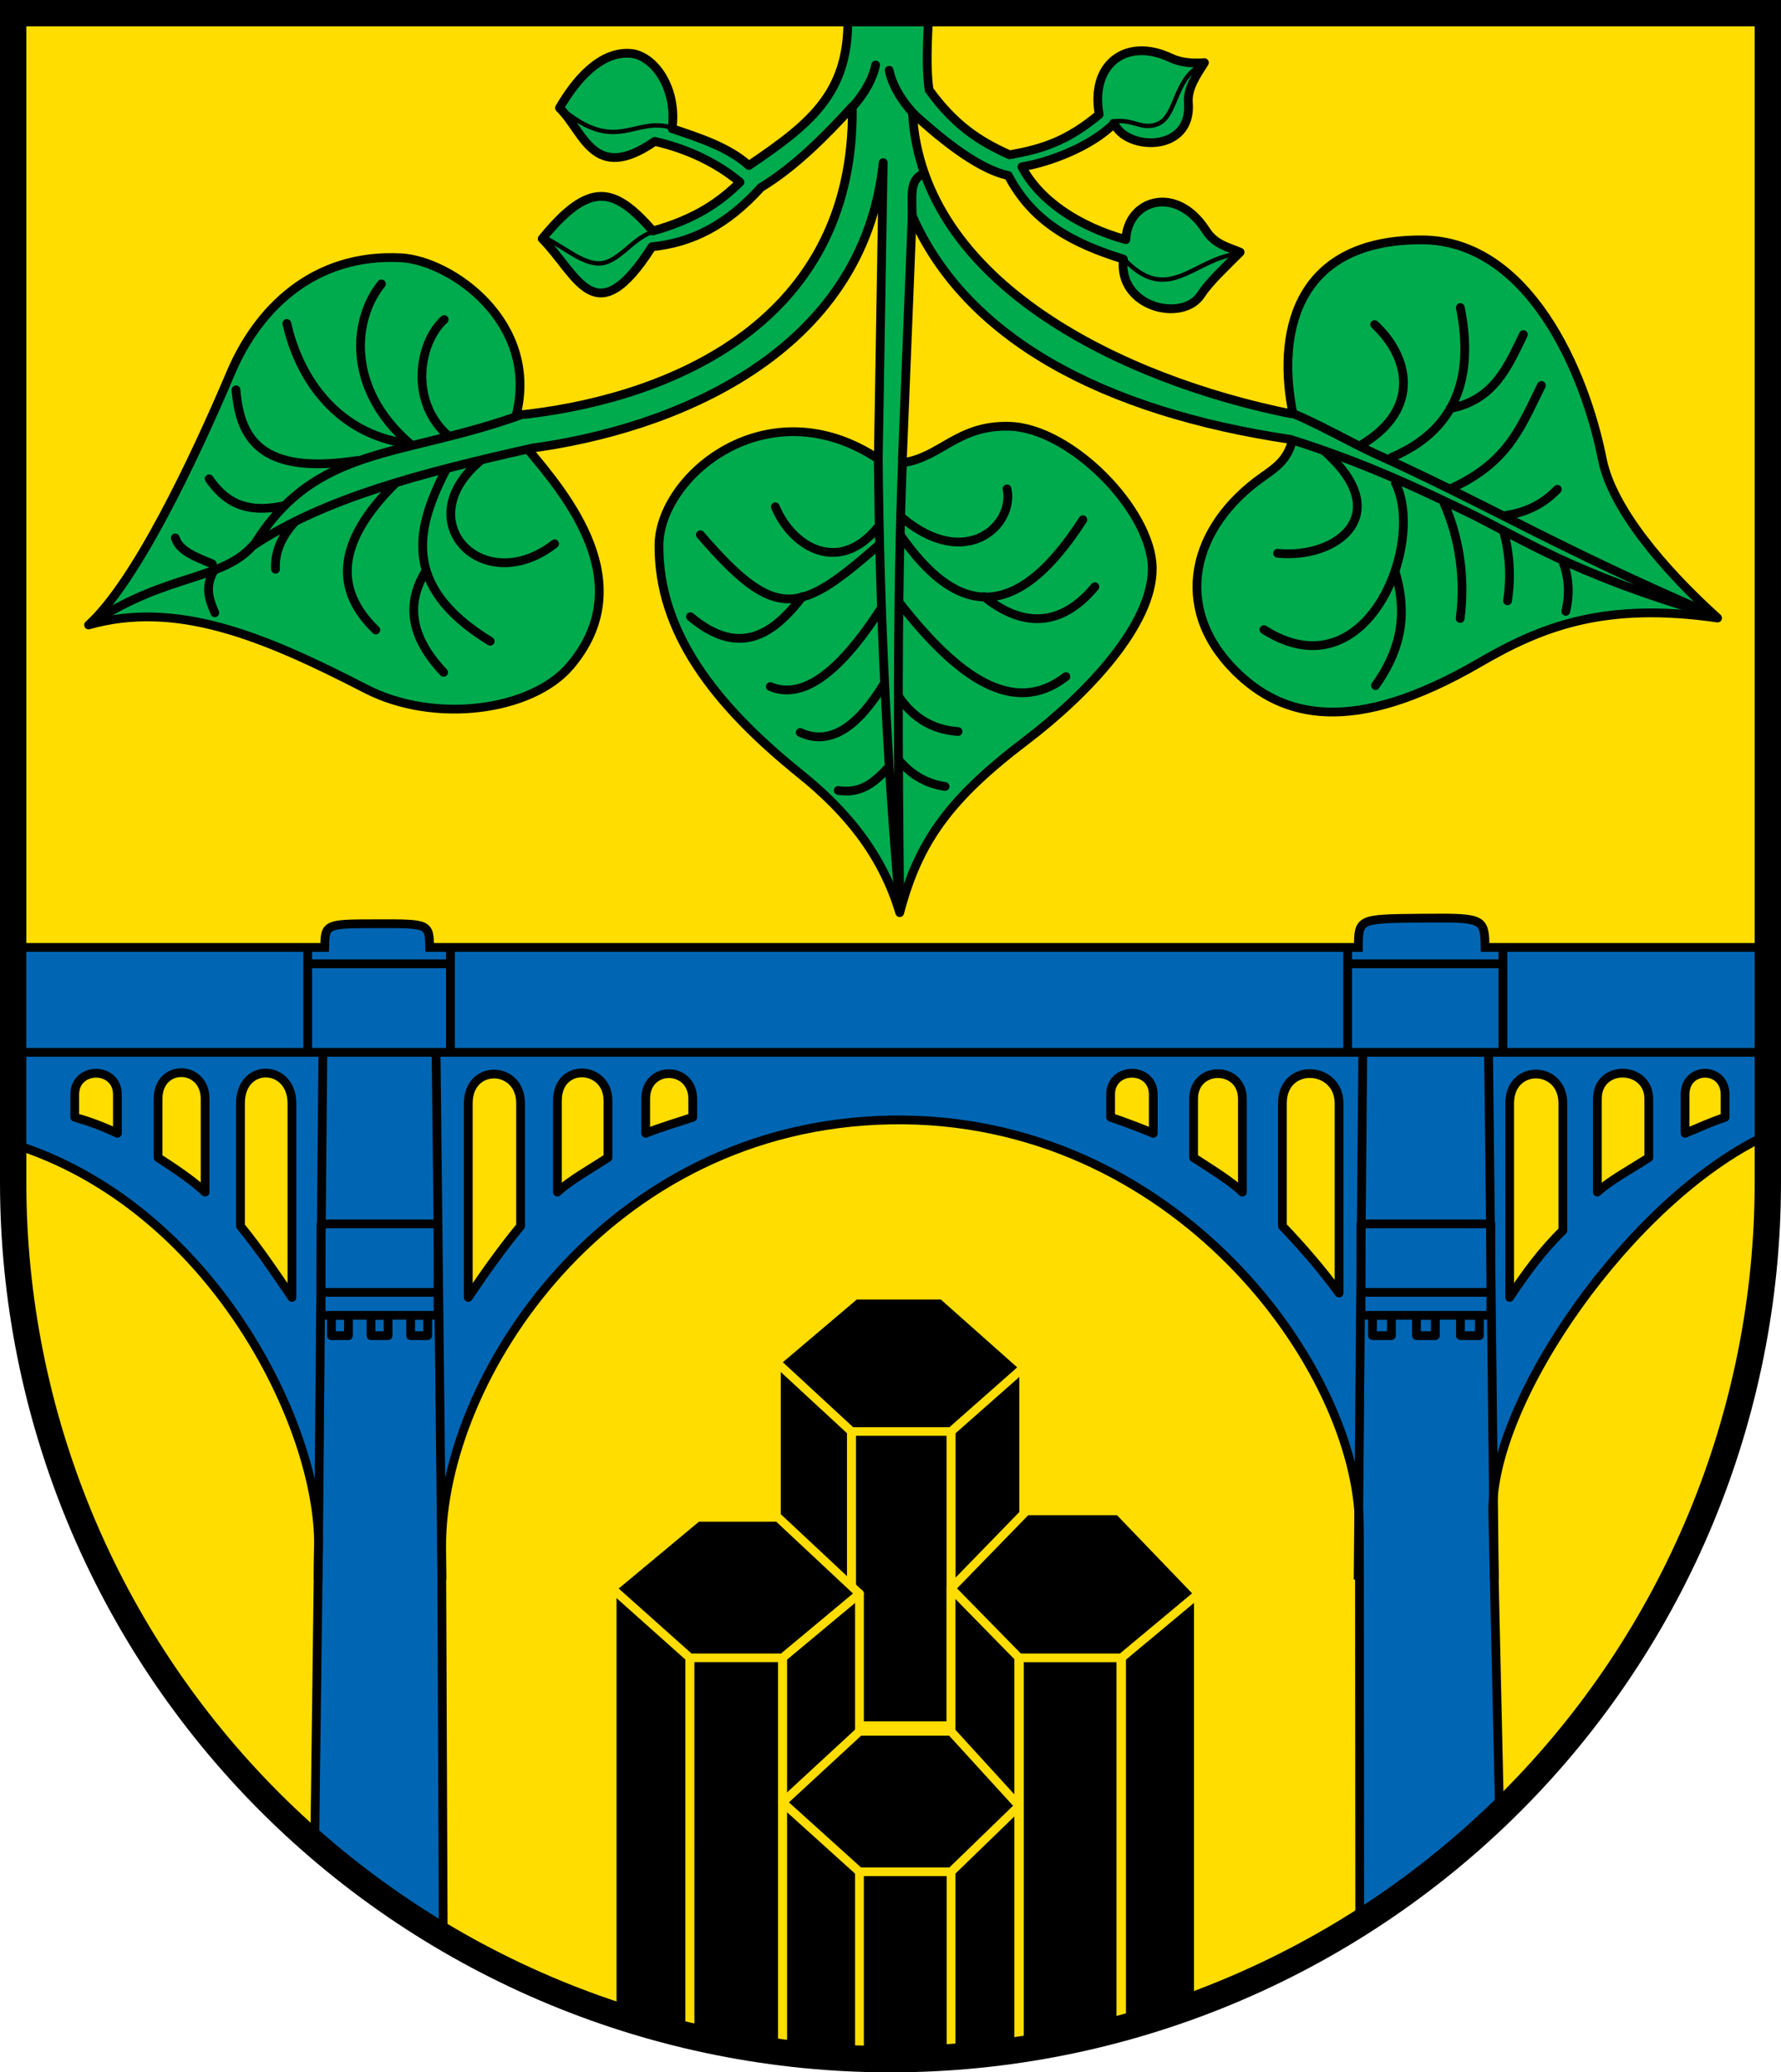 <?xml version="1.0" encoding="UTF-8"?>
<svg width="203mm" height="236.17mm" version="1.1" viewBox="0 0 203 236.17" xmlns="http://www.w3.org/2000/svg">
 <title>Wappen von Dreisbach</title>
 <g transform="translate(-32.614 66.276)">
  <path d="m34.114-64.776 2.12e-4 133.239c4.22e-5 26.503 10.536 51.921 29.289 70.662 18.753 18.741 44.189 29.269 70.71 29.269 26.522 8e-5 51.957-10.528 70.711-29.269 18.754-18.741 29.29-44.158 29.289-70.662l-7.9e-4 -133.239z" fill="#fd0"/>
  <path d="m42.709 4.947c9.986-2.816 19.776 1.179 31.609 7.281 7.807 4.026 18.893 2.56 23.281-2.617 7.956-9.385-0.288-19.316-4.869-24.749 16.579-2.127 38.273-10.813 40.551-32.606l-0.56 33.774c-12.628-8.365-24.952 1.934-24.997 9.841-0.055 9.811 6.247 18.107 16.092 26.038 5.169 4.163 9.324 9.059 11.349 15.823 2.14-8.119 5.659-12.977 14.362-19.594 7.116-5.411 14.491-13.294 14.424-19.678-0.069-6.521-9.246-15.954-16.28-16.156-5.958-0.172-7.835 3.59-12.217 4.156l1.132-28.163c6.107 13.928 21.642 22.348 43.344 25.537-0.516 2.279-1.936 3.209-3.382 4.227-8.087 5.693-10.381 14.842-3.198 22.064 5.41 5.44 13.484 7.499 27.936-0.902 7.067-4.108 14.23-6.931 27.101-5.068-6.217-5.613-12.042-12.519-13.144-18.106-1.956-9.92-8.391-24.959-20.571-24.988-14.748-0.034-16.495 11.112-14.675 19.866-19.451-3.869-42.35-14.958-43.376-34.347 2.542 2.307 7.163 6.355 10.919 7.145 2.818 5.379 7.446 7.763 13.118 9.529-0.643 5.506 6.74 7.28 8.843 4.056 0.978-1.5 2.819-3.179 4.461-4.846-1.293-0.564-2.855-0.85-3.878-2.453-3.423-5.364-8.977-3.466-9.145 1.028-5.44-1.519-9.833-4.469-11.849-8.303 3.041-0.49 7.885-2.28 10.518-4.955 1.374 3.16 8.927 3.384 8.458-2.356-0.135-1.658 0.972-3.195 1.831-4.563-1.587 0.141-2.904-0.088-3.812-0.523-5.071-2.425-9.23 0.671-8.184 6.429-3.668 3.048-6.477 3.931-10.208 4.6-3.493-1.556-6.292-3.411-9.173-7.385-0.355-2.283-0.217-5.238-0.054-8.692l-9.241-0.312c0.404 9.047-3.84 12.606-11.254 17.606-2.332-2.102-5.665-3.157-8.752-4.202 0.633-4.548-2.049-8.423-4.827-8.582-3.41-0.195-6.156 3.04-8.008 6.223 2.81 2.731 3.843 8.66 10.863 3.813 3.718 0.853 7.056 2.433 9.712 4.652-2.239 2.181-4.951 4.169-9.929 5.556-4.436-5.049-7.185-5.756-12.617 0.885 4.055 4.066 5.998 11.124 12.513 0.917 4.591-0.458 8.562-2.495 12.416-6.753 3.83-2.328 7.265-5.758 10.417-9.215 0.356 25.572-22.422 33.604-38.313 35.177 2.682-10.602-7.449-17.661-13.145-17.953-10.037-0.514-16.339 5.924-19.372 13.082-4.287 10.12-10.87 23.913-16.22 28.765z" fill="#00ab4e" stroke="#000" stroke-linejoin="round"/>
  <g fill="none" stroke="#000" stroke-linecap="round" stroke-width="1">
   <path d="m87.423-13.809c-8.396 6.933 0.275 15.836 8.403 9.504"/>
   <path d="m83.781-16.541c-4.565-3.902-3.447-10.704-0.533-13.318"/>
   <path d="m76.093-33.921c-3.229 3.966-4.069 11.868 3.219 18.19"/>
   <path d="m65.307-29.414c1.449 6.405 5.774 12.539 13.683 13.683"/>
   <path d="m59.512-21.848c0.451 5.514 2.769 9.759 13.844 8.049"/>
   <path d="m56.454-11.707c1.656 2.377 3.897 4.085 8.531 3.058"/>
   <path d="m83.658-13.155c-3.543 6.81-5.585 13.574 4.829 19.96"/>
   <path d="m81.083-1.083c-2.195 3.603-1.72 7.397 2.093 11.429"/>
   <path d="m77.702-11.224c-7.026 6.975-6.801 12.338-2.254 16.741"/>
   <path d="m66.595-7.2c-1.695 1.722-2.699 3.618-2.576 5.795"/>
  </g>
  <path d="m92.172-19.059c-13.839 5.022-23.528 3.384-30.593 14.881 8.185-5.366 18.945-8.173 31.762-11.047" fill="#00ab4e" stroke="#000" stroke-linejoin="round" stroke-width="1"/>
  <g fill="none" stroke="#000" stroke-linecap="round" stroke-width="1">
   <path d="m61.471-4.134c-3.453 3.963-9.79 3.278-17.822 8.495"/>
   <path d="m189.296-29.29c3.76 3.457 5.548 9.55-1.614 13.773"/>
   <path d="m191.231-14.151c7.143-3.035 9.491-8.88 7.833-17.074"/>
   <path d="m206.256-28.151c-1.77 3.631-3.323 7.44-8.33 8.423"/>
   <path d="m208.304-22.346c-2.354 4.717-3.72 8.708-10.265 11.724"/>
   <path d="m210.126-10.509c-1.504 1.57-3.411 2.603-5.825 2.959"/>
   <path d="m183.605-14.834c8.137 7.217 1.328 12.29-5.37 11.61"/>
   <path d="m176.675 5.481c11.714 7.438 18.453-9.84 14.995-16.705"/>
   <path d="m189.392 11.854c2.459-3.48 3.875-7.455 2.278-12.856"/>
   <path d="m199.05 4.208c0.56-4.578-0.026-8.948-1.827-13.097"/>
   <path d="m204.443 2.195c0.45-2.946 0.218-5.778-0.619-8.51"/>
   <path d="m210.413-3.066c0.927 1.952 1.242 4.08 0.669 6.461"/>
  </g>
  <path d="m179.732-16.193c8.354 2.642 14.302 5.483 19.455 7.945 6.852 3.274 12.357 7.284 28.573 11.992-17.643-7.575-25.248-12.359-38.509-18.36-2.272-1.028-6.869-3.607-9.434-4.597" fill="#00ab4e" stroke="#000" stroke-linecap="round" stroke-width="1"/>
  <g fill="none" stroke="#000" stroke-linecap="round" stroke-width="1">
   <path d="m128.155 23.805c2.703 0.435 4.296-1.073 5.807-2.725"/>
   <path d="m135.439-7.269c7.327 6.112 12.85 0.778 11.953-3.295"/>
   <path d="m156.042-7.041c-7.952 12.345-14.693 10.56-20.828 1.714"/>
   <path d="m144.773 1.723c5.636 4.505 9.854 2.214 12.636-1.132"/>
   <path d="m154.107 10.829c-5.953 4.64-12.335 0.055-18.893-8.303"/>
   <path d="m141.814 17.09c-3.139-0.218-5.433-1.788-7.055-4.433"/>
   <path d="m140.334 23.35c-2.238-0.327-3.905-1.414-5.234-2.953"/>
   <path d="m120.984-8.521c1.953 4.694 7.334 7.751 11.726 2.283"/>
   <path d="m112.447-5.334c8.709 10.135 11.365 9.018 20.49 1.031"/>
   <path d="m124.057 1.723c-3.394 4.426-7.244 6.894-12.747 2.283"/>
   <path d="m120.415 11.968c3.445 1.456 7.56-1.111 12.522-8.758"/>
   <path d="m123.829 17.203c3.517 1.601 6.652-0.808 9.563-5.571"/>
  </g>
  <path d="m135.481-13.764c-0.656 16.531-0.487 33.776-0.316 50.928-1.421-16.558-2.308-33.602-2.444-51.446" fill="#00ab4e" stroke="#000" stroke-linecap="round" stroke-width="1"/>
  <g fill="none" stroke="#000" stroke-linecap="round">
   <g stroke-width="1">
    <path d="m56.98-1.201c-1.068 1.863-0.494 3.315 0.118 4.757"/>
    <path d="m56.819-2.005c-1.749-0.763-3.712-1.384-4.228-2.969"/>
    <path d="m136.578-40.904c0.048-3.111-0.397-4.777 1.254-5.571"/>
    <path d="m133.96-58.262c0.469 2.276 2.127 4.279 2.925 5.078"/>
    <path d="m132.418-58.866c-0.469 2.276-2.127 4.279-2.925 5.078"/>
   </g>
   <g stroke-width=".5">
    <path d="m169.741-58.919c-3.178 1.268-2.984 5.697-4.995 6.691-1.896 0.937-2.938-0.604-5.386-0.19"/>
    <path d="m109.3-51.691c-4.412-1.429-6.397 3.16-12.828-2.32"/>
    <path d="m106.853-39.796c-2.205 0.773-3.812 3.478-5.896 3.54-1.993 0.059-4.172-1.961-6.306-2.958"/>
    <path d="m173.725-37.349c-5.076 0.494-8.001 6.089-13.169 0.412"/>
   </g>
  </g>
  <g stroke="#fd0" stroke-linecap="round" stroke-linejoin="round">
   <path d="m121.105 88.952v78.355c4.841 0.719 9.756 1.087 14.709 1.087 4.535 1.368e-5 9.037-0.315 13.481-0.919v-77.922z"/>
   <path d="m129.668 88.175h11.348v42.235h-11.348z" fill="none" stroke-width="1.03"/>
   <g>
    <path d="m102.387 114.743 5.16764e-4 47.899c9.015 3.195 18.503 5.104 28.189 5.612l5.16764e-4 -52.911z"/>
    <path d="m121.811 122.54-10.563 5.16764e-4 -5.16764e-4 42.789c3.472 0.879 6.999 1.57 10.564 2.074z" fill="none" stroke-width="1.028"/>
    <path d="m130.577 115.343-8.766 7.31h-10.563l-8.861-7.91 9.718-8.093h9.178z" stroke-width=".979"/>
   </g>
  </g>
  <path d="m196.806 38.346c-0.714-2.74587e-4 -1.529 0.007-2.46 0.017-6.838 0.067-6.901 0.088-6.899 3.331h-105.862c-0.048-2.711-0.065-2.709-5.983-2.7-5.918 0.008-5.924 0.011-5.983 2.7h-35.505v22.4c22.581 7.038 34.981 32.097 34.806 45.857l-0.433 33.907c4.577 3.979 9.481 7.511 14.646 10.57l-0.178-44.433c-0.077-19.172 18.709-48.053 51.156-48.638 32.358-0.584 53.433 28.313 53.449 46.499l0.04 45.044c5.684-3.596 11.026-7.784 15.935-12.517l-0.774-34.34c-0.172-12.81 15.729-35.583 31.026-42.854l0.323-21.495h-32.22c-0.069-2.957-0.089-3.345-5.084-3.347z" fill="#0066b3" stroke="#000"/>
  <g fill="#fd0" stroke="#000" stroke-linejoin="round" stroke-width="1">
   <path d="m41.133 61.051c1.544 0.443 3.109 0.993 4.863 1.829v-4.42c0-3.237-4.863-3.231-4.863 0z"/>
   <path d="m50.63 65.65c2.022 1.31 3.969 2.62 5.363 3.93v-10.621c0-3.917-5.363-4.066-5.363 0z"/>
   <path d="m60.025 73.451c2.166 2.672 3.844 5.16 5.863 8.13v-22.121c0-4.499-5.863-4.697-5.863 0z"/>
   <path d="m159.202 61.051c1.666 0.565 3.289 1.173 4.863 1.829v-4.42c0-3.237-4.863-3.231-4.863 0z"/>
   <path d="m168.662 65.65c2.022 1.31 4.169 2.62 5.563 3.93v-10.621c0-3.818-5.563-3.864-5.563 0z"/>
   <path d="m178.782 73.451c2.271 2.387 4.456 4.887 6.457 7.63v-21.621c0-4.328-6.457-4.705-6.457 0z"/>
   <path d="m111.572 61.051c-1.666 0.565-3.789 1.173-5.363 1.829v-3.92c0-3.895 5.363-3.786 5.363 0z"/>
   <path d="m101.911 65.65c-2.022 1.31-4.369 2.619-5.763 3.929l-5.64443e-4 -10.421c-2.37066e-4 -4.399 5.763-4.027 5.763 2.11666e-4z"/>
   <path d="m91.951 73.451c-2.109 2.558-4.001 5.216-5.963 8.13v-22.121c0-4.541 5.963-4.352 5.963 0z"/>
   <path d="m229.24 61.051c-1.666 0.565-2.989 1.173-4.563 1.829v-4.42c0-3.237 4.563-3.231 4.563 0z"/>
   <path d="m220.545 65.65c-2.022 1.31-4.469 2.62-5.863 3.93v-10.621c0-4.006 5.863-3.823 5.863 0z"/>
   <path d="m210.749 73.951c-2.393 2.33-4.328 5.001-6.063 7.63v-22.121c0-4.517 6.063-4.378 6.063 0z"/>
  </g>
  <g fill="none" stroke="#000">
   <g stroke-width="1">
    <path d="m34.261 53.651h199.685"/>
    <path d="m69.415 53.338-0.533 60.391"/>
    <path d="m82.314 53.338 0.667 60.391"/>
    <path d="m187.948 53.338-0.533 60.391"/>
    <path d="m202.276 53.338 0.667 60.391"/>
    <path d="m83.957 41.696v12.038"/>
    <path d="m67.688 41.696v12.038"/>
    <path d="m186.221 41.696v12.038"/>
    <path d="m203.918 41.696v12.038"/>
   </g>
   <g stroke-linecap="round" stroke-linejoin="round" stroke-width="1">
    <rect x="69.21" y="73.204" width="13.331" height="10.415"/>
    <rect x="70.391" y="83.63" width="1.94" height="2.308"/>
    <rect x="79.422" y="83.63" width="1.94" height="2.308"/>
    <rect x="74.906" y="83.63" width="1.94" height="2.308"/>
   </g>
   <path d="m82.643 81.009h-13.405" stroke-width="1"/>
   <g stroke-linecap="round" stroke-linejoin="round">
    <rect x="187.744" y="73.204" width="14.8" height="10.415" stroke-width="1"/>
    <g stroke-width="1">
     <rect x="189.054" y="83.63" width="2.153" height="2.308"/>
     <rect x="199.08" y="83.63" width="2.153" height="2.308"/>
     <rect x="194.067" y="83.63" width="2.153" height="2.308"/>
    </g>
   </g>
   <g stroke-width="1">
    <path d="m202.655 81.009h-14.881"/>
    <path d="m203.659 43.56h-17.011"/>
    <path d="m83.522 43.56h-15.614"/>
   </g>
  </g>
  <path d="m141.016 114.743v53.513c9.686-0.504 19.174-2.41 28.189-5.602l5.16764e-4 -47.311z" stroke="#fd0" stroke-linecap="round" stroke-linejoin="round"/>
  <path d="m148.767 122.566-0.001 44.981c3.935-0.514 7.824-1.256 11.648-2.226v-42.755z" fill="none" stroke="#fd0" stroke-linecap="round" stroke-linejoin="round" stroke-width="1.079"/>
  <g stroke="#fd0" stroke-linecap="round" stroke-linejoin="round" stroke-width=".979">
   <path d="m169.206 115.343-8.766 7.31h-11.673l-7.751-7.91 8.586-8.828h10.542z"/>
   <path d="m148.767 139.531-7.751 7.51h-10.439l-8.766-7.91 8.766-8.093h10.439z"/>
   <path d="m149.295 89.552-8.279 7.31h-11.348l-8.563-7.91 8.987-7.624h9.941z"/>
  </g>
  <path d="m34.114-64.776 2.12e-4 133.239c4.22e-5 26.503 10.536 51.921 29.289 70.662 18.753 18.741 44.189 29.269 70.71 29.269 26.522 8e-5 51.957-10.528 70.711-29.269 18.754-18.741 29.29-44.158 29.289-70.662l-7.9e-4 -133.239z" fill="none" stroke="#000" stroke-linecap="square" stroke-miterlimit="8" stroke-width="3"/>
 </g>
</svg>
